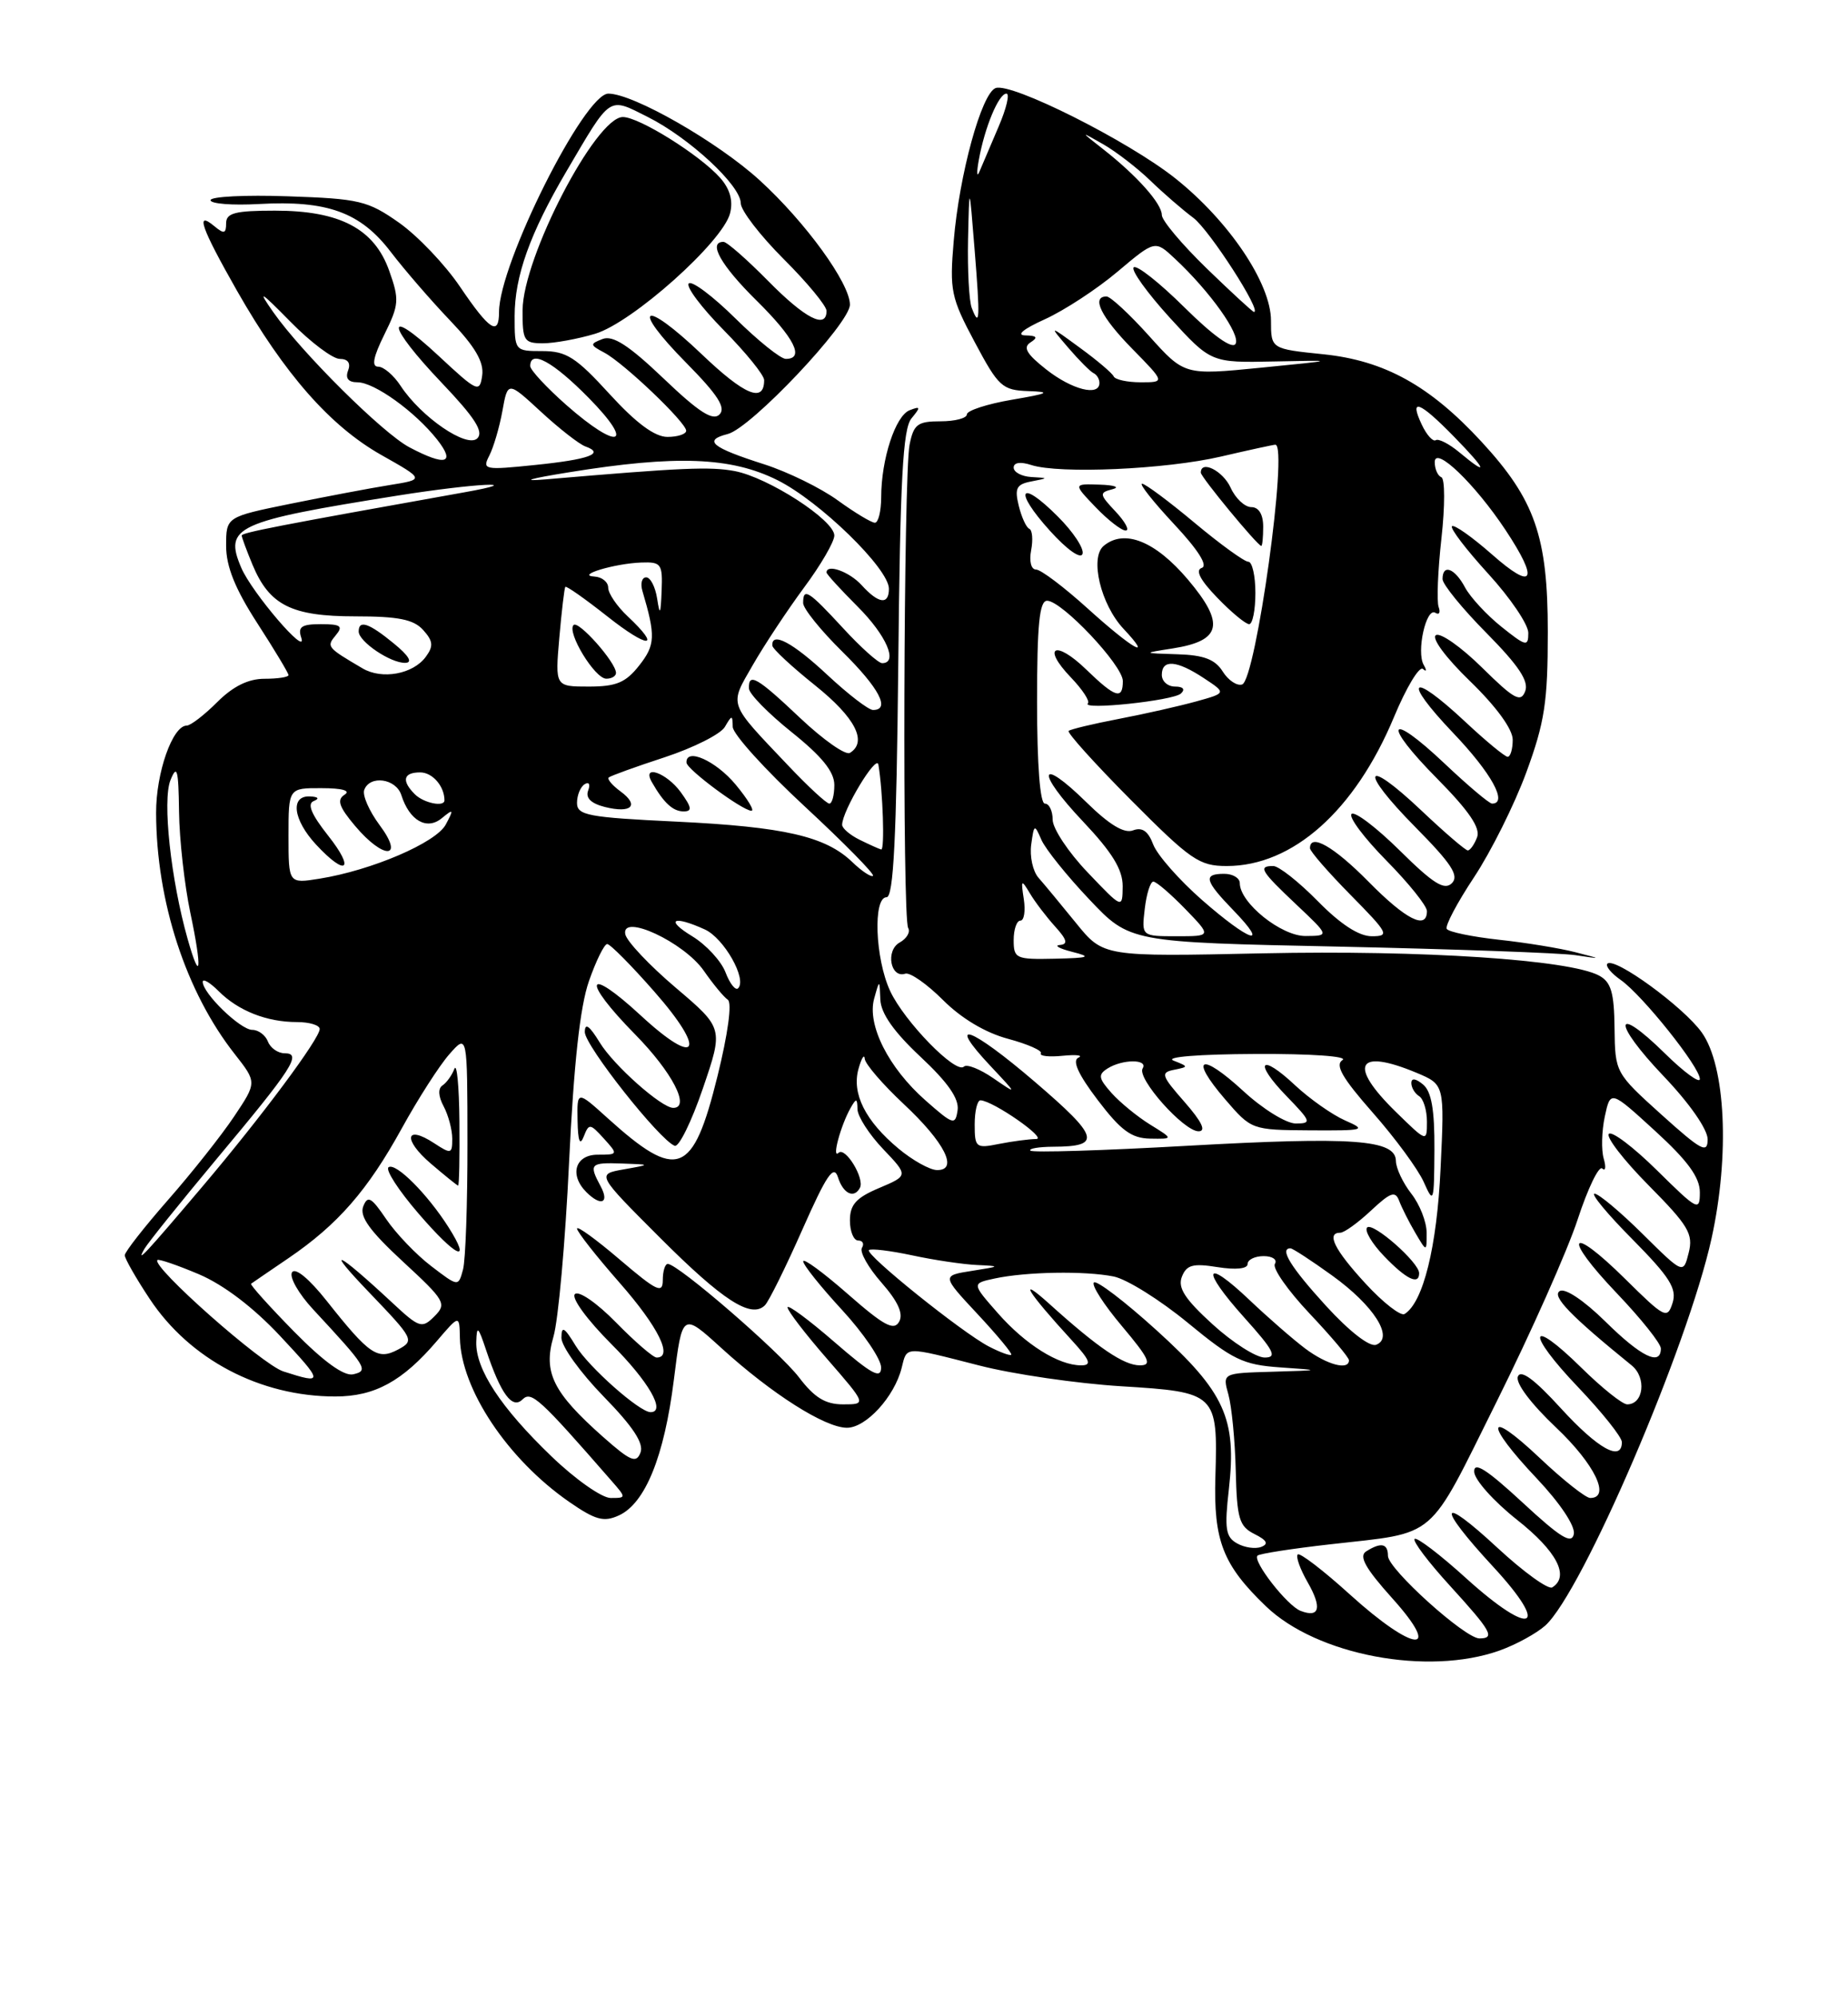 <?xml version="1.0" encoding="UTF-8" standalone="no"?>
<!DOCTYPE svg PUBLIC "-//W3C//DTD SVG 1.1//EN" "http://www.w3.org/Graphics/SVG/1.1/DTD/svg11.dtd" >
<svg xmlns="http://www.w3.org/2000/svg" xmlns:xlink="http://www.w3.org/1999/xlink" version="1.1" viewBox="0 0 237 256">
 <g >
 <path fill="currentColor"
d=" M 192.32 211.55 C 194.42 210.80 197.05 209.36 198.18 208.35 C 202.93 204.06 216.44 172.61 219.50 158.73 C 221.85 148.05 221.31 136.63 218.25 132.34 C 215.91 129.06 207.05 122.61 206.14 123.52 C 205.86 123.81 206.63 124.75 207.86 125.61 C 210.63 127.55 218.00 136.77 218.00 138.30 C 218.00 138.91 215.98 137.44 213.52 135.02 C 206.90 128.52 206.75 131.01 213.34 137.92 C 216.67 141.41 219.00 144.75 219.00 146.03 C 219.00 147.91 218.19 147.47 213.06 142.85 C 207.16 137.53 207.13 137.47 207.06 131.79 C 207.01 127.21 206.62 125.87 205.07 125.04 C 201.27 123.00 182.37 121.76 162.00 122.19 C 141.50 122.63 141.50 122.63 138.00 118.31 C 136.07 115.94 133.91 113.32 133.18 112.50 C 132.46 111.68 132.04 109.77 132.25 108.25 C 132.61 105.62 132.67 105.59 133.56 107.65 C 134.08 108.83 136.84 112.27 139.70 115.28 C 144.89 120.77 144.89 120.77 171.70 121.33 C 186.44 121.65 200.07 122.14 202.00 122.42 C 205.50 122.94 205.50 122.94 202.00 122.04 C 200.07 121.54 195.68 120.82 192.24 120.45 C 188.79 120.07 185.78 119.45 185.54 119.06 C 185.30 118.68 186.88 115.70 189.04 112.44 C 191.20 109.18 194.22 103.14 195.74 99.01 C 198.10 92.58 198.50 89.99 198.50 81.00 C 198.50 68.76 196.86 64.06 190.01 56.63 C 183.37 49.43 177.57 46.22 169.74 45.41 C 163.00 44.72 163.00 44.72 163.00 41.10 C 163.00 36.33 157.62 28.34 150.73 22.86 C 144.68 18.05 129.68 10.53 127.68 11.29 C 125.87 11.99 123.02 22.38 122.31 30.89 C 121.77 37.24 121.96 38.15 125.01 43.86 C 128.05 49.57 128.53 50.01 131.89 50.13 C 134.88 50.23 134.51 50.43 129.75 51.24 C 126.59 51.78 124.00 52.63 124.00 53.11 C 124.00 53.60 122.48 54.00 120.62 54.00 C 117.68 54.00 117.17 54.38 116.65 57.00 C 115.88 60.87 115.71 117.72 116.47 118.94 C 116.78 119.46 116.29 120.30 115.37 120.81 C 113.54 121.84 114.20 125.43 116.10 124.80 C 116.70 124.60 118.88 126.12 120.94 128.18 C 123.30 130.54 126.39 132.38 129.29 133.15 C 131.81 133.83 133.71 134.67 133.49 135.01 C 133.28 135.36 134.54 135.50 136.30 135.32 C 138.06 135.15 138.96 135.26 138.29 135.57 C 137.48 135.95 138.30 137.74 140.79 141.01 C 143.74 144.89 145.11 145.90 147.50 145.94 C 150.50 145.99 150.50 145.99 147.50 144.14 C 145.85 143.12 143.62 141.29 142.54 140.08 C 140.87 138.20 140.80 137.74 142.04 136.95 C 143.95 135.74 147.28 135.73 146.54 136.94 C 145.76 138.20 151.81 145.00 153.71 145.00 C 154.72 145.00 154.14 143.79 151.92 141.25 C 148.94 137.86 148.81 137.47 150.56 137.12 C 152.45 136.74 152.45 136.71 150.50 135.94 C 149.34 135.47 153.75 135.12 161.00 135.09 C 168.11 135.05 172.93 135.39 172.17 135.87 C 171.18 136.50 172.14 138.17 176.05 142.61 C 178.91 145.85 181.85 149.85 182.59 151.50 C 183.86 154.36 183.92 154.16 183.96 147.37 C 183.99 142.22 183.58 139.90 182.50 139.00 C 181.55 138.21 181.00 138.15 181.00 138.82 C 181.00 139.40 181.45 140.16 182.00 140.50 C 182.55 140.84 183.00 142.31 183.00 143.76 C 183.00 146.41 183.00 146.41 179.00 142.50 C 172.85 136.49 174.01 134.31 181.66 137.50 C 185.26 139.01 185.26 139.01 184.75 149.75 C 184.28 159.84 182.52 166.94 180.13 168.42 C 179.64 168.72 177.38 166.97 175.12 164.51 C 171.13 160.18 170.05 158.00 171.89 158.00 C 172.39 158.00 174.15 156.73 175.82 155.17 C 178.34 152.81 178.95 152.60 179.44 153.92 C 179.77 154.79 180.69 156.62 181.50 158.00 C 182.97 160.50 182.97 160.50 182.96 158.00 C 182.96 156.62 182.08 154.38 181.00 153.00 C 179.92 151.62 179.03 149.73 179.02 148.80 C 178.99 146.06 173.53 145.67 152.26 146.86 C 141.47 147.47 132.42 147.75 132.15 147.48 C 131.88 147.22 133.20 146.99 135.08 146.98 C 141.33 146.96 140.99 145.75 132.75 138.69 C 124.43 131.56 121.17 130.41 127.07 136.68 C 130.50 140.33 130.50 140.33 127.39 138.20 C 125.68 137.02 123.98 136.35 123.62 136.71 C 122.61 137.73 115.95 130.90 114.15 127.00 C 112.23 122.85 111.94 115.00 113.70 115.00 C 114.59 115.00 114.97 107.46 115.20 85.15 C 115.44 61.47 115.79 54.96 116.89 53.63 C 118.10 52.17 118.07 52.03 116.66 52.58 C 114.84 53.28 113.01 58.85 113.01 63.75 C 113.00 65.54 112.64 67.00 112.20 67.00 C 111.76 67.00 109.62 65.71 107.45 64.14 C 105.28 62.56 101.03 60.48 98.00 59.51 C 91.23 57.35 90.13 56.44 93.33 55.63 C 96.31 54.88 109.00 41.46 109.00 39.05 C 109.00 36.32 103.32 28.49 97.44 23.12 C 92.07 18.21 81.22 12.00 78.02 12.00 C 74.94 12.00 64.00 33.83 64.00 39.98 C 64.00 43.13 62.79 42.35 59.00 36.76 C 57.08 33.91 53.55 30.22 51.17 28.54 C 47.17 25.73 46.08 25.47 36.92 25.16 C 31.46 24.97 27.00 25.19 27.00 25.66 C 27.00 26.12 29.79 26.34 33.20 26.15 C 41.97 25.66 46.22 27.20 50.10 32.27 C 51.88 34.60 55.33 38.58 57.76 41.12 C 60.94 44.45 62.08 46.41 61.84 48.12 C 61.52 50.38 61.24 50.26 56.25 45.61 C 49.23 39.08 49.54 41.61 56.68 49.10 C 60.89 53.52 62.06 55.34 61.22 56.18 C 59.90 57.50 54.00 53.46 51.36 49.43 C 50.49 48.10 49.20 47.00 48.51 47.00 C 47.62 47.00 47.86 45.77 49.30 42.86 C 51.18 39.06 51.23 38.40 49.92 34.72 C 48.01 29.32 43.60 27.00 35.27 27.00 C 30.15 27.00 29.00 27.30 29.00 28.62 C 29.00 29.95 28.73 30.02 27.50 29.00 C 25.00 26.92 25.79 29.17 30.39 37.26 C 36.48 47.94 42.35 54.61 48.89 58.31 C 54.46 61.45 54.46 61.45 49.98 62.17 C 47.52 62.56 41.79 63.65 37.25 64.57 C 29.00 66.25 29.00 66.25 29.00 69.97 C 29.00 72.61 30.16 75.49 33.00 79.88 C 35.20 83.28 37.00 86.28 37.00 86.53 C 37.00 86.79 35.62 87.00 33.92 87.00 C 31.84 87.00 29.88 87.97 27.85 90.00 C 26.20 91.65 24.44 93.00 23.95 93.00 C 22.13 93.00 20.00 99.06 20.02 104.20 C 20.05 115.54 23.84 127.15 30.11 135.11 C 32.95 138.73 32.95 138.73 30.02 143.11 C 28.40 145.53 24.59 150.34 21.54 153.81 C 18.49 157.29 16.00 160.47 16.00 160.89 C 16.00 161.31 17.43 163.82 19.19 166.47 C 24.34 174.25 33.36 178.99 43.00 178.99 C 48.06 178.99 51.61 177.05 56.02 171.89 C 58.92 168.50 58.92 168.50 58.98 171.50 C 59.12 178.06 65.10 187.02 72.98 192.49 C 76.36 194.83 77.43 195.12 79.36 194.24 C 82.75 192.70 85.19 186.68 86.42 176.86 C 87.50 168.22 87.50 168.22 92.50 172.77 C 98.97 178.66 105.81 183.00 108.62 183.00 C 111.07 183.00 114.71 179.02 115.63 175.34 C 116.34 172.52 115.85 172.53 125.59 175.02 C 129.94 176.14 138.13 177.33 143.80 177.68 C 156.01 178.43 156.19 178.60 155.87 189.27 C 155.62 197.49 156.83 200.58 162.35 205.88 C 168.87 212.15 183.10 214.84 192.32 211.55 Z  M 182.00 163.19 C 182.00 161.81 176.06 156.60 175.33 157.33 C 174.96 157.71 175.93 159.37 177.51 161.01 C 180.34 163.96 182.00 164.77 182.00 163.19 Z  M 172.50 143.61 C 170.85 142.88 167.98 140.86 166.11 139.12 C 161.62 134.90 160.70 136.07 165.01 140.51 C 168.17 143.77 168.24 144.00 166.17 144.00 C 164.95 144.00 161.93 142.13 159.46 139.85 C 153.97 134.80 152.45 135.47 157.11 140.89 C 160.49 144.82 160.53 144.83 168.00 144.88 C 175.03 144.92 175.31 144.84 172.50 143.61 Z  M 173.13 204.38 C 169.71 201.28 166.69 198.97 166.43 199.24 C 166.16 199.51 166.73 201.11 167.70 202.80 C 169.57 206.06 169.24 207.41 166.80 206.47 C 165.08 205.82 160.60 200.07 161.27 199.39 C 161.52 199.14 165.71 198.49 170.58 197.94 C 184.53 196.35 182.96 197.69 191.94 179.65 C 196.36 170.77 201.04 160.25 202.34 156.27 C 203.64 152.30 205.06 149.37 205.48 149.77 C 205.90 150.17 205.99 149.60 205.67 148.50 C 205.35 147.40 205.41 144.98 205.81 143.11 C 206.54 139.72 206.54 139.72 212.27 144.96 C 216.45 148.78 218.00 150.91 218.00 152.82 C 218.00 155.30 217.72 155.15 212.52 150.02 C 209.51 147.05 206.73 144.94 206.33 145.33 C 205.94 145.73 208.23 148.70 211.44 151.94 C 216.54 157.09 217.18 158.16 216.57 160.57 C 215.88 163.32 215.88 163.32 210.66 158.16 C 207.79 155.32 205.02 153.00 204.50 153.00 C 203.98 153.00 206.18 155.65 209.39 158.88 C 214.15 163.70 215.08 165.17 214.50 167.00 C 213.83 169.11 213.50 168.94 208.42 163.92 C 201.19 156.78 200.30 158.37 207.38 165.79 C 210.47 169.03 213.00 172.20 213.00 172.84 C 213.00 175.14 210.48 173.92 205.88 169.38 C 203.12 166.67 200.71 165.06 200.03 165.48 C 198.98 166.13 201.43 168.66 209.26 175.01 C 211.19 176.58 210.79 180.00 208.68 180.00 C 208.07 180.00 205.43 177.89 202.81 175.31 C 196.01 168.62 195.65 170.74 202.38 177.79 C 205.47 181.03 208.00 184.20 208.00 184.84 C 208.00 187.41 204.94 185.71 200.20 180.53 C 196.78 176.78 195.03 175.49 194.66 176.44 C 194.34 177.27 196.34 179.92 199.56 182.97 C 204.51 187.65 206.62 192.00 203.94 192.00 C 203.36 192.00 200.43 189.68 197.44 186.85 C 190.57 180.36 190.30 182.33 197.09 189.50 C 200.09 192.68 202.03 195.59 201.84 196.62 C 201.57 197.98 200.13 197.09 195.25 192.57 C 190.65 188.32 189.01 187.28 189.06 188.64 C 189.09 189.66 191.56 192.43 194.56 194.80 C 199.66 198.83 201.34 202.05 199.07 203.46 C 198.56 203.77 195.41 201.50 192.07 198.41 C 184.50 191.39 184.15 192.88 191.51 200.83 C 198.93 208.86 196.46 209.91 188.05 202.31 C 184.68 199.25 181.69 196.98 181.42 197.25 C 181.14 197.52 183.19 200.23 185.96 203.26 C 191.27 209.08 191.79 210.00 189.73 210.00 C 187.88 210.00 178.00 201.09 178.00 199.42 C 178.00 197.82 177.11 197.64 175.20 198.85 C 174.24 199.46 175.10 201.01 178.54 204.84 C 185.12 212.15 181.36 211.83 173.13 204.38 Z  M 158.65 197.82 C 157.18 197.00 157.02 195.95 157.60 190.86 C 158.62 181.82 157.07 178.43 148.33 170.51 C 144.24 166.80 140.62 164.05 140.29 164.38 C 139.95 164.72 141.58 167.24 143.90 169.99 C 147.39 174.14 147.79 175.00 146.19 175.00 C 144.12 175.00 140.82 172.76 134.53 167.08 C 130.39 163.36 131.78 165.60 137.42 171.75 C 139.82 174.37 140.06 175.00 138.65 175.00 C 135.76 175.00 131.50 172.33 127.96 168.30 C 124.62 164.50 124.62 164.50 127.56 163.87 C 131.60 163.00 139.12 162.87 142.82 163.61 C 144.51 163.95 148.79 166.63 152.35 169.56 C 158.08 174.28 159.42 174.93 164.16 175.26 C 169.50 175.63 169.50 175.63 163.13 175.82 C 156.77 176.00 156.77 176.00 157.54 178.75 C 157.96 180.26 158.39 184.65 158.48 188.50 C 158.63 194.65 158.92 195.64 160.88 196.62 C 162.48 197.42 162.73 197.89 161.75 198.27 C 160.99 198.56 159.60 198.36 158.65 197.82 Z  M 70.73 186.67 C 64.23 180.43 60.98 175.49 61.08 172.00 C 61.14 169.84 61.32 169.98 62.33 173.01 C 64.23 178.69 65.70 180.68 67.02 179.36 C 68.14 178.26 69.22 179.25 78.38 189.75 C 80.34 191.99 80.34 192.00 78.31 192.00 C 77.19 192.00 73.77 189.60 70.73 186.67 Z  M 77.35 184.18 C 70.92 178.48 69.64 175.91 70.98 171.32 C 71.60 169.22 72.50 159.18 72.98 149.00 C 73.59 136.31 74.39 129.01 75.53 125.75 C 76.44 123.14 77.50 121.00 77.87 121.00 C 78.25 121.00 80.96 123.73 83.90 127.08 C 90.71 134.81 89.51 136.94 82.17 130.15 C 75.08 123.61 74.52 125.54 81.46 132.59 C 86.20 137.41 88.59 142.00 86.34 142.00 C 84.84 142.00 78.69 136.54 76.92 133.63 C 75.59 131.46 75.01 131.04 75.00 132.28 C 75.00 134.01 84.58 146.13 86.53 146.86 C 87.06 147.07 88.69 143.76 90.14 139.51 C 92.78 131.79 92.78 131.79 86.64 126.58 C 83.26 123.71 80.36 120.63 80.19 119.74 C 79.66 117.02 87.70 120.75 90.26 124.42 C 91.44 126.12 92.82 127.79 93.34 128.14 C 93.90 128.53 93.36 132.50 92.02 137.92 C 88.87 150.67 86.90 151.42 77.91 143.30 C 74.00 139.77 74.00 139.77 74.07 143.63 C 74.12 146.26 74.37 146.92 74.86 145.68 C 75.53 143.97 75.67 143.98 77.44 145.93 C 79.29 147.97 79.27 148.00 76.65 148.00 C 73.77 148.00 72.98 150.58 75.20 152.80 C 77.06 154.66 78.19 154.21 77.04 152.07 C 75.49 149.18 75.67 148.99 79.75 149.13 C 83.50 149.26 83.50 149.26 80.00 149.88 C 76.50 150.50 76.50 150.50 84.65 158.65 C 92.71 166.71 96.35 169.05 98.10 167.30 C 98.60 166.80 100.76 162.44 102.90 157.60 C 106.02 150.56 106.93 149.22 107.47 150.90 C 108.13 153.00 109.53 153.67 110.28 152.25 C 110.92 151.05 108.40 146.93 107.54 147.76 C 106.64 148.61 107.81 144.26 109.09 142.00 C 109.82 140.72 109.94 140.75 109.97 142.18 C 109.99 143.10 111.46 145.39 113.25 147.27 C 116.50 150.68 116.50 150.68 112.75 152.27 C 109.80 153.51 109.00 154.40 109.00 156.43 C 109.00 157.84 109.48 159.00 110.06 159.00 C 110.64 159.00 110.86 159.42 110.54 159.94 C 110.22 160.46 111.35 162.47 113.05 164.40 C 115.18 166.83 115.88 168.39 115.31 169.41 C 114.64 170.61 113.35 169.91 108.74 165.87 C 105.58 163.10 103.00 161.21 103.01 161.67 C 103.01 162.13 105.26 164.94 108.01 167.92 C 110.75 170.90 113.00 174.21 113.00 175.27 C 113.00 176.81 111.80 176.16 107.00 172.00 C 103.70 169.14 101.00 167.15 101.00 167.57 C 101.00 168.00 103.28 170.97 106.07 174.17 C 111.14 180.00 111.14 180.00 108.12 180.00 C 105.85 180.00 104.45 179.14 102.47 176.54 C 99.93 173.22 86.95 162.00 85.64 162.00 C 85.29 162.00 85.00 162.93 85.00 164.08 C 85.00 165.86 84.23 165.49 79.50 161.46 C 76.47 158.87 74.00 157.08 74.00 157.47 C 74.00 157.87 76.47 161.01 79.50 164.46 C 84.44 170.09 86.37 174.00 84.21 174.00 C 83.77 174.00 81.43 171.98 79.00 169.50 C 76.53 166.98 74.21 165.39 73.73 165.87 C 73.24 166.36 75.31 169.18 78.43 172.30 C 83.19 177.06 85.46 181.00 83.43 181.00 C 82.02 181.00 75.50 175.22 73.84 172.51 C 72.37 170.09 72.01 169.88 72.00 171.47 C 72.00 172.56 74.43 175.93 77.39 178.97 C 81.18 182.85 82.60 185.00 82.14 186.18 C 81.60 187.60 80.87 187.29 77.35 184.18 Z  M 36.34 175.78 C 33.60 174.90 19.35 162.29 20.19 161.50 C 20.36 161.34 22.75 162.16 25.50 163.32 C 28.67 164.67 32.48 167.56 35.91 171.22 C 41.53 177.23 41.55 177.46 36.34 175.78 Z  M 37.70 170.66 C 34.51 167.41 32.04 164.66 32.20 164.54 C 32.37 164.42 34.52 162.94 37.00 161.26 C 43.33 156.95 47.15 152.57 51.53 144.62 C 53.61 140.84 56.35 136.57 57.63 135.12 C 59.94 132.50 59.94 132.50 59.95 146.50 C 59.96 154.20 59.71 161.50 59.38 162.72 C 58.78 164.94 58.78 164.94 55.30 162.28 C 53.38 160.82 50.79 158.11 49.53 156.26 C 47.61 153.43 47.15 153.18 46.58 154.64 C 46.09 155.93 47.43 157.78 51.67 161.70 C 57.09 166.70 57.32 167.11 55.72 168.71 C 54.11 170.32 53.79 170.22 50.26 166.93 C 43.10 160.27 41.53 159.60 47.37 165.68 C 53.07 171.63 53.18 171.83 51.06 172.97 C 48.43 174.37 47.38 173.66 41.90 166.74 C 39.64 163.89 37.86 162.42 37.45 163.08 C 37.08 163.69 38.30 165.83 40.17 167.84 C 47.05 175.25 47.32 175.69 45.29 176.15 C 44.11 176.41 41.51 174.53 37.70 170.66 Z  M 57.51 157.28 C 54.81 153.04 50.79 149.01 49.84 149.60 C 49.37 149.89 51.10 152.56 53.68 155.55 C 58.54 161.19 60.57 162.10 57.51 157.28 Z  M 58.92 143.75 C 58.88 139.21 58.59 136.18 58.27 137.00 C 57.96 137.82 57.27 138.78 56.75 139.12 C 56.15 139.51 56.21 140.53 56.90 141.81 C 57.50 142.94 58.00 144.81 58.00 145.96 C 58.00 147.91 57.85 147.95 55.67 146.52 C 51.97 144.10 51.65 146.06 55.24 149.13 C 57.03 150.66 58.61 151.94 58.75 151.96 C 58.89 151.98 58.96 148.29 58.92 143.75 Z  M 167.38 172.84 C 165.80 171.65 162.60 168.86 160.27 166.65 C 154.42 161.09 153.94 162.60 159.56 168.86 C 163.39 173.12 163.84 174.00 162.19 174.00 C 161.09 174.00 158.09 172.09 155.52 169.75 C 151.96 166.51 151.02 165.06 151.57 163.65 C 152.17 162.12 152.98 161.90 156.15 162.41 C 158.48 162.78 160.00 162.63 160.00 162.01 C 160.00 161.46 160.93 161.00 162.06 161.00 C 163.19 161.00 163.84 161.45 163.50 162.00 C 163.16 162.55 165.16 165.40 167.94 168.35 C 170.72 171.29 173.00 173.99 173.00 174.35 C 173.00 175.69 170.17 174.93 167.38 172.84 Z  M 126.81 172.58 C 123.37 170.79 110.90 160.77 111.44 160.23 C 111.67 160.00 114.17 160.30 116.98 160.90 C 119.80 161.51 123.54 162.06 125.30 162.14 C 128.36 162.28 128.33 162.31 124.64 162.89 C 120.77 163.50 120.77 163.50 125.37 168.43 C 127.90 171.14 129.85 173.49 129.69 173.64 C 129.54 173.80 128.24 173.32 126.81 172.58 Z  M 170.05 167.37 C 165.53 162.42 164.04 160.00 165.50 160.00 C 165.77 160.00 168.17 161.56 170.82 163.47 C 176.18 167.32 178.83 171.47 176.49 172.36 C 175.66 172.68 173.07 170.67 170.05 167.37 Z  M 18.52 160.07 C 18.97 159.29 23.13 154.12 27.76 148.57 C 37.56 136.86 38.76 135.00 36.50 135.00 C 35.64 135.00 34.68 134.32 34.36 133.50 C 34.05 132.68 33.14 132.00 32.35 132.00 C 30.83 132.00 26.00 127.32 26.00 125.85 C 26.00 125.38 26.92 125.92 28.04 127.04 C 30.56 129.56 34.21 131.00 38.07 131.00 C 39.68 131.00 41.00 131.40 41.00 131.89 C 41.00 133.12 33.55 143.13 25.98 152.06 C 18.62 160.74 17.37 162.08 18.52 160.07 Z  M 115.23 147.22 C 110.98 143.68 109.21 140.16 110.10 137.00 C 110.48 135.62 110.85 135.04 110.90 135.71 C 110.96 136.38 113.20 138.98 115.89 141.50 C 121.17 146.43 122.97 150.02 120.16 149.97 C 119.25 149.96 117.03 148.72 115.23 147.22 Z  M 125.00 144.12 C 125.00 142.41 125.34 141.01 125.75 141.03 C 127.38 141.10 134.40 145.99 132.88 145.99 C 131.98 146.00 129.84 146.28 128.12 146.62 C 125.16 147.22 125.00 147.09 125.00 144.12 Z  M 118.70 141.05 C 113.95 136.87 111.17 131.36 112.11 127.99 C 112.80 125.50 112.80 125.50 112.90 128.11 C 112.97 129.89 114.62 132.24 118.06 135.46 C 121.57 138.74 123.02 140.83 122.81 142.29 C 122.52 144.26 122.26 144.19 118.70 141.05 Z  M 93.05 124.64 C 92.50 123.19 90.58 121.10 88.77 120.00 C 85.25 117.86 86.32 117.28 90.39 119.13 C 92.85 120.25 95.83 125.51 94.66 126.67 C 94.33 127.00 93.60 126.09 93.05 124.64 Z  M 24.06 120.34 C 21.91 112.75 20.81 102.61 21.86 100.00 C 22.70 97.92 22.89 98.59 22.96 104.00 C 23.00 107.58 23.66 113.42 24.41 117.00 C 25.95 124.26 25.73 126.26 24.06 120.34 Z  M 130.00 120.50 C 130.00 119.12 130.39 118.00 130.86 118.00 C 131.34 118.00 131.53 116.76 131.30 115.25 C 130.91 112.73 130.98 112.66 132.08 114.50 C 132.73 115.60 134.19 117.51 135.31 118.75 C 136.85 120.45 137.00 121.03 135.92 121.12 C 135.14 121.18 135.85 121.58 137.50 122.00 C 140.06 122.65 139.74 122.78 135.25 122.88 C 130.29 122.99 130.00 122.86 130.00 120.50 Z  M 146.81 116.50 C 147.03 114.58 147.53 113.00 147.91 113.00 C 148.30 113.00 150.13 114.58 152.00 116.50 C 155.39 120.00 155.39 120.00 150.90 120.00 C 146.40 120.00 146.40 120.00 146.81 116.50 Z  M 154.15 115.35 C 151.23 112.79 148.42 109.60 147.90 108.25 C 147.25 106.52 146.48 105.99 145.31 106.43 C 144.18 106.87 142.28 105.72 139.35 102.85 C 133.18 96.79 132.79 98.85 138.89 105.29 C 142.65 109.27 143.99 111.46 143.98 113.60 C 143.95 116.50 143.95 116.50 139.48 111.81 C 137.01 109.23 135.00 106.19 135.00 105.06 C 135.00 103.93 134.55 103.00 134.00 103.00 C 133.38 103.00 133.00 98.00 133.00 90.00 C 133.00 80.04 133.30 77.00 134.29 77.00 C 136.18 77.00 144.00 85.28 144.00 87.29 C 144.00 89.73 143.04 89.43 139.31 85.82 C 135.33 81.96 133.54 82.87 137.34 86.83 C 138.82 88.37 139.80 89.87 139.52 90.15 C 138.60 91.06 150.47 89.81 151.45 88.89 C 152.03 88.35 151.74 88.00 150.70 88.00 C 149.76 88.00 149.00 87.33 149.00 86.50 C 149.00 84.47 150.91 84.62 154.39 86.92 C 157.29 88.83 157.29 88.83 153.39 89.91 C 151.25 90.50 146.80 91.51 143.50 92.14 C 140.20 92.77 137.30 93.47 137.05 93.68 C 136.81 93.89 140.40 97.87 145.03 102.53 C 152.71 110.25 153.80 111.00 157.33 111.00 C 165.79 111.00 173.76 103.91 178.76 91.94 C 180.35 88.12 182.03 85.33 182.49 85.74 C 182.95 86.16 182.99 85.93 182.59 85.23 C 181.62 83.55 182.90 77.82 184.07 78.54 C 184.57 78.85 184.76 78.52 184.50 77.80 C 184.24 77.09 184.40 73.12 184.86 69.00 C 185.32 64.88 185.32 61.35 184.85 61.17 C 184.38 60.98 184.00 60.11 184.00 59.23 C 184.00 57.07 189.14 62.00 193.07 67.92 C 197.42 74.48 196.70 75.79 191.35 71.07 C 188.79 68.82 186.48 67.19 186.21 67.45 C 185.95 67.72 188.05 70.46 190.87 73.55 C 193.69 76.63 196.00 80.04 196.00 81.12 C 196.00 82.92 195.71 82.86 192.56 80.34 C 190.67 78.83 188.57 76.56 187.89 75.30 C 186.57 72.82 185.00 72.24 185.00 74.22 C 185.00 74.89 187.54 78.01 190.64 81.14 C 194.76 85.31 196.10 87.31 195.60 88.60 C 195.03 90.09 194.19 89.63 190.06 85.56 C 187.38 82.92 184.72 81.05 184.15 81.41 C 183.55 81.78 185.43 84.32 188.55 87.33 C 191.89 90.57 194.00 93.46 194.00 94.81 C 194.00 96.01 193.71 97.00 193.35 97.00 C 193.00 97.00 190.54 94.97 187.90 92.50 C 180.88 85.94 179.74 86.99 186.35 93.93 C 191.28 99.09 193.43 103.00 191.35 103.00 C 190.99 103.00 188.26 100.70 185.29 97.89 C 177.96 90.96 177.17 92.60 184.35 99.84 C 188.40 103.94 189.89 106.13 189.43 107.32 C 189.08 108.24 188.54 109.00 188.24 109.00 C 187.94 109.00 185.26 106.70 182.29 103.89 C 174.87 96.87 174.22 98.64 181.52 106.02 C 186.15 110.70 187.16 112.24 186.20 113.20 C 185.24 114.16 183.81 113.26 179.52 109.02 C 176.51 106.05 173.73 103.94 173.33 104.33 C 172.94 104.73 174.95 107.41 177.81 110.31 C 180.66 113.20 183.00 116.11 183.00 116.78 C 183.00 119.24 180.31 117.88 175.50 113.00 C 171.07 108.51 168.00 106.75 168.00 108.72 C 168.00 109.11 170.35 111.81 173.22 114.72 C 178.07 119.64 178.26 120.00 175.92 120.00 C 174.27 120.00 171.91 118.46 169.00 115.50 C 166.57 113.03 164.00 111.00 163.29 111.00 C 161.30 111.00 161.67 111.62 166.25 115.94 C 170.50 119.95 170.50 119.95 167.44 119.97 C 164.33 120.00 159.00 115.72 159.00 113.20 C 159.00 112.54 158.10 112.00 157.00 112.00 C 154.26 112.00 154.48 112.86 158.20 116.70 C 162.93 121.59 160.26 120.70 154.15 115.35 Z  M 37.00 107.13 C 37.00 101.00 37.00 101.00 41.25 101.02 C 43.90 101.02 45.01 101.34 44.19 101.86 C 43.17 102.51 43.47 103.41 45.53 105.85 C 49.20 110.22 51.95 110.13 48.68 105.75 C 47.35 103.96 46.46 101.94 46.71 101.25 C 47.42 99.31 50.79 99.78 51.47 101.91 C 52.51 105.18 54.74 106.46 56.66 104.87 C 58.17 103.63 58.22 103.71 57.17 105.68 C 55.93 108.01 47.67 111.55 40.99 112.62 C 37.00 113.26 37.00 113.26 37.00 107.13 Z  M 42.07 107.09 C 39.92 104.37 39.36 103.02 40.24 102.67 C 41.01 102.36 40.82 102.13 39.75 102.08 C 37.19 101.96 37.58 105.07 40.54 108.26 C 44.41 112.43 45.59 111.53 42.07 107.09 Z  M 109.29 110.48 C 105.86 107.19 100.58 105.98 86.75 105.31 C 75.39 104.77 74.00 104.50 74.00 102.91 C 74.00 101.92 74.44 100.84 74.99 100.51 C 75.54 100.17 75.73 100.53 75.43 101.32 C 75.07 102.27 75.79 102.98 77.56 103.43 C 80.99 104.29 82.05 103.24 79.57 101.43 C 78.51 100.65 77.84 99.85 78.07 99.65 C 78.31 99.44 81.54 98.27 85.25 97.06 C 88.95 95.84 92.43 94.09 92.96 93.17 C 93.87 91.61 93.94 91.61 93.97 93.17 C 93.99 94.09 98.14 98.68 103.21 103.37 C 108.28 108.07 112.21 112.07 111.96 112.26 C 111.71 112.45 110.50 111.65 109.29 110.48 Z  M 87.30 101.53 C 85.47 99.03 82.26 97.91 83.60 100.25 C 85.12 102.91 86.30 104.00 87.67 104.00 C 88.80 104.00 88.72 103.49 87.30 101.53 Z  M 94.35 100.57 C 91.81 97.51 87.94 95.78 88.04 97.75 C 88.08 98.61 95.08 103.81 96.35 103.92 C 96.82 103.97 95.92 102.46 94.35 100.57 Z  M 110.25 107.64 C 109.01 107.03 108.00 106.16 108.00 105.72 C 108.00 103.94 112.41 96.61 112.65 98.00 C 113.23 101.41 113.48 108.99 113.01 108.88 C 112.73 108.81 111.49 108.25 110.25 107.64 Z  M 53.20 101.80 C 51.46 100.06 51.72 99.00 53.89 99.00 C 55.46 99.00 57.00 100.77 57.00 102.58 C 57.00 103.48 54.33 102.93 53.20 101.80 Z  M 101.11 98.15 C 93.28 89.90 93.50 90.54 96.56 85.21 C 98.05 82.62 101.01 78.16 103.13 75.29 C 105.26 72.43 107.00 69.43 107.00 68.64 C 107.00 66.66 98.52 61.19 94.22 60.38 C 91.05 59.79 87.55 59.94 70.00 61.44 C 66.66 61.72 67.84 61.36 73.00 60.53 C 86.70 58.31 93.75 58.57 99.70 61.54 C 105.12 64.24 114.00 72.88 114.00 75.46 C 114.00 77.57 112.67 77.39 110.50 75.00 C 108.94 73.28 106.00 72.22 106.00 73.38 C 106.00 73.59 107.80 75.56 110.00 77.76 C 113.69 81.45 115.22 85.00 113.13 85.00 C 112.65 85.00 110.39 82.98 108.11 80.50 C 103.67 75.69 103.00 75.27 103.00 77.29 C 103.00 78.00 105.25 80.79 108.00 83.50 C 112.75 88.18 114.24 91.00 111.96 91.00 C 111.38 91.00 108.75 88.97 106.10 86.50 C 101.67 82.36 98.93 80.90 99.05 82.75 C 99.07 83.16 101.55 85.46 104.55 87.86 C 109.68 91.97 111.29 95.08 109.00 96.50 C 108.45 96.84 105.60 94.84 102.65 92.06 C 97.09 86.80 95.97 86.15 96.05 88.25 C 96.07 88.94 98.55 91.46 101.55 93.86 C 105.41 96.95 107.00 98.92 107.00 100.61 C 107.00 101.93 106.71 103.00 106.36 103.00 C 106.00 103.00 103.64 100.82 101.11 98.15 Z  M 71.73 81.75 C 72.03 78.31 72.38 75.37 72.50 75.22 C 72.63 75.06 75.04 76.76 77.87 78.99 C 83.15 83.17 84.94 83.17 80.50 79.00 C 79.12 77.71 78.00 76.05 78.00 75.33 C 78.00 74.60 77.21 73.96 76.25 73.90 C 73.72 73.76 78.83 72.22 82.25 72.10 C 84.80 72.01 84.99 72.27 84.85 75.75 C 84.73 78.77 84.62 78.96 84.28 76.75 C 84.05 75.24 83.42 74.00 82.87 74.00 C 82.32 74.00 82.10 74.79 82.39 75.75 C 84.09 81.50 84.05 82.67 81.98 85.29 C 80.25 87.49 79.04 88.00 75.52 88.00 C 71.19 88.00 71.19 88.00 71.73 81.75 Z  M 79.00 86.25 C 78.99 84.89 74.19 79.49 73.56 80.11 C 72.65 81.02 76.28 86.99 77.75 86.99 C 78.44 87.00 79.00 86.66 79.00 86.25 Z  M 156.81 86.07 C 155.84 84.52 154.39 83.96 151.01 83.86 C 146.50 83.72 146.50 83.72 150.40 83.11 C 156.66 82.13 157.14 79.96 152.36 74.30 C 148.18 69.36 144.20 67.76 141.55 69.96 C 139.73 71.47 141.16 77.48 144.09 80.60 C 148.01 84.77 145.25 83.20 139.50 78.00 C 136.46 75.25 133.48 73.00 132.87 73.00 C 132.24 73.00 131.97 71.95 132.24 70.53 C 132.50 69.18 132.39 67.94 132.01 67.78 C 131.62 67.63 131.01 66.29 130.65 64.82 C 130.10 62.58 130.36 62.07 132.25 61.71 C 134.50 61.27 134.50 61.27 132.25 61.14 C 131.01 61.06 130.00 60.52 130.00 59.93 C 130.00 59.28 130.86 59.15 132.25 59.60 C 135.85 60.77 149.47 60.17 156.58 58.52 C 160.18 57.68 163.32 57.00 163.56 57.00 C 165.25 57.00 161.06 87.15 159.30 87.73 C 158.64 87.95 157.52 87.20 156.81 86.07 Z  M 161.00 76.00 C 161.00 73.80 160.59 72.00 160.09 72.00 C 159.59 72.00 156.48 69.75 153.19 67.00 C 149.90 64.25 146.87 62.00 146.47 62.00 C 146.06 62.00 147.91 64.33 150.57 67.18 C 153.67 70.49 154.95 72.52 154.12 72.79 C 153.26 73.08 153.92 74.35 156.11 76.61 C 157.91 78.48 159.75 80.00 160.20 80.00 C 160.64 80.00 161.00 78.20 161.00 76.00 Z  M 135.65 66.19 C 130.76 61.29 129.92 62.80 134.64 68.02 C 136.83 70.45 138.60 71.70 138.83 71.00 C 139.06 70.32 137.63 68.16 135.65 66.19 Z  M 162.00 67.50 C 162.00 65.93 161.43 65.00 160.48 65.00 C 159.64 65.00 158.44 63.88 157.82 62.50 C 156.83 60.34 154.00 58.92 154.00 60.58 C 154.00 61.14 161.23 69.90 161.75 69.97 C 161.89 69.99 162.00 68.88 162.00 67.50 Z  M 143.09 65.59 C 140.97 63.34 140.95 63.15 142.66 62.71 C 143.67 62.45 142.95 62.18 141.06 62.12 C 137.63 62.00 137.63 62.00 140.50 65.00 C 142.08 66.65 143.82 68.00 144.36 68.00 C 144.90 68.00 144.33 66.92 143.09 65.59 Z  M 46.50 85.67 C 41.92 82.98 41.84 82.89 43.07 81.41 C 44.04 80.25 43.70 80.00 41.15 80.00 C 38.66 80.00 38.17 80.34 38.64 81.75 C 39.49 84.34 32.30 75.96 30.94 72.77 C 28.70 67.52 30.20 66.83 51.00 63.52 C 61.02 61.93 68.05 61.59 59.50 63.11 C 35.70 67.36 31.00 68.27 31.00 68.64 C 31.00 68.87 31.63 70.57 32.39 72.40 C 34.56 77.58 37.39 79.00 45.57 79.00 C 51.08 79.00 53.05 79.39 54.27 80.75 C 55.55 82.17 55.61 82.82 54.61 84.18 C 52.98 86.41 49.00 87.14 46.50 85.67 Z  M 50.50 82.47 C 47.31 79.85 46.00 79.41 46.00 80.94 C 46.00 82.24 50.11 85.01 51.97 84.96 C 52.96 84.94 52.45 84.06 50.50 82.47 Z  M 62.75 58.40 C 63.29 57.35 64.05 54.78 64.43 52.68 C 65.12 48.85 65.12 48.85 69.38 52.78 C 71.73 54.95 74.29 56.94 75.07 57.22 C 77.63 58.13 75.56 58.89 68.60 59.60 C 62.10 60.27 61.82 60.21 62.75 58.40 Z  M 187.15 57.97 C 185.85 56.89 184.49 56.19 184.13 56.42 C 183.77 56.65 182.95 55.74 182.33 54.41 C 180.68 50.92 182.05 51.44 186.50 56.00 C 190.69 60.29 190.97 61.16 187.15 57.97 Z  M 52.50 57.33 C 49.08 55.52 38.70 45.22 35.04 40.00 C 32.98 37.06 33.33 37.26 37.26 41.25 C 39.82 43.86 42.67 46.00 43.57 46.00 C 44.62 46.00 45.01 46.54 44.64 47.50 C 44.26 48.49 44.67 49.00 45.84 49.00 C 48.01 49.00 53.23 52.76 56.06 56.34 C 58.48 59.42 57.15 59.79 52.50 57.33 Z  M 72.64 51.92 C 70.09 49.67 68.00 47.42 68.00 46.92 C 68.00 44.76 70.91 46.34 75.50 51.00 C 81.53 57.12 79.35 57.82 72.64 51.92 Z  M 78.17 50.50 C 73.88 45.80 72.63 45.00 69.57 45.00 C 66.01 45.00 66.00 44.99 66.00 40.52 C 66.00 35.41 67.96 29.93 72.62 22.00 C 78.43 12.12 77.96 12.43 83.07 14.99 C 88.41 17.67 95.00 23.78 95.00 26.05 C 95.00 26.96 97.47 30.17 100.50 33.20 C 103.53 36.22 106.00 39.21 106.00 39.85 C 106.00 42.24 103.26 40.83 98.50 36.00 C 95.79 33.25 93.22 31.00 92.79 31.00 C 90.75 31.00 92.45 34.01 97.00 38.50 C 101.88 43.31 103.24 46.00 100.78 46.00 C 100.11 46.00 97.20 43.66 94.31 40.81 C 91.41 37.95 88.73 35.94 88.33 36.33 C 87.94 36.73 89.95 39.41 92.81 42.31 C 95.66 45.20 98.00 48.08 98.00 48.72 C 98.00 51.70 95.50 50.66 89.99 45.40 C 82.43 38.20 80.74 39.15 88.02 46.52 C 92.06 50.61 93.13 52.27 92.27 53.13 C 91.42 53.98 89.62 52.83 85.10 48.51 C 80.65 44.27 78.60 42.94 77.28 43.45 C 75.62 44.09 75.64 44.21 77.50 45.20 C 80.01 46.53 88.00 54.15 88.00 55.21 C 88.00 55.64 86.92 56.00 85.60 56.00 C 83.97 56.00 81.59 54.24 78.17 50.50 Z  M 76.33 42.78 C 81.10 41.35 92.72 30.98 93.63 27.33 C 94.04 25.72 93.61 24.22 92.37 22.81 C 89.78 19.88 81.97 15.00 79.88 15.00 C 76.40 15.00 67.06 32.99 67.02 39.75 C 67.00 43.68 67.20 44.00 69.63 44.00 C 71.08 44.00 74.10 43.45 76.33 42.78 Z  M 134.17 47.35 C 131.64 45.36 131.16 44.52 132.17 43.88 C 133.15 43.25 132.98 43.02 131.50 42.99 C 130.27 42.97 131.23 42.17 134.00 40.92 C 136.47 39.80 140.67 37.06 143.31 34.83 C 148.13 30.77 148.13 30.77 150.66 33.14 C 155.18 37.35 159.16 42.94 158.45 44.08 C 158.02 44.78 155.56 43.02 151.91 39.41 C 148.69 36.22 145.76 33.91 145.39 34.27 C 145.03 34.63 147.12 37.53 150.02 40.72 C 155.31 46.50 155.31 46.50 163.41 46.33 C 171.50 46.16 171.50 46.16 161.70 47.13 C 151.90 48.10 151.90 48.10 147.36 43.05 C 144.86 40.27 142.41 38.00 141.91 38.00 C 139.91 38.00 141.21 40.64 145.21 44.71 C 149.42 49.00 149.42 49.00 146.29 49.00 C 144.57 49.00 143.02 48.66 142.83 48.25 C 142.65 47.84 140.70 46.18 138.50 44.58 C 134.50 41.65 134.50 41.65 137.00 44.57 C 138.38 46.18 139.84 47.64 140.25 47.83 C 140.66 48.02 141.00 48.58 141.00 49.08 C 141.00 50.85 137.47 49.95 134.17 47.35 Z  M 124.62 39.46 C 124.28 38.57 124.07 34.61 124.15 30.67 C 124.31 23.50 124.31 23.50 124.99 32.00 C 125.71 40.91 125.65 42.14 124.62 39.46 Z  M 154.75 34.40 C 151.59 31.33 149.00 28.26 149.00 27.56 C 149.00 26.10 145.82 22.53 141.50 19.14 C 138.50 16.79 138.50 16.79 141.50 18.50 C 143.15 19.45 145.85 21.53 147.50 23.12 C 149.15 24.72 151.64 26.88 153.04 27.92 C 155.10 29.46 161.93 40.05 160.81 39.98 C 160.64 39.97 157.91 37.46 154.75 34.40 Z  M 125.53 20.50 C 126.28 16.33 128.08 12.00 129.07 12.00 C 129.52 12.00 129.07 13.91 128.06 16.25 C 127.06 18.59 125.95 21.18 125.61 22.00 C 125.27 22.82 125.23 22.15 125.53 20.50 Z "/>
</g>
</svg>